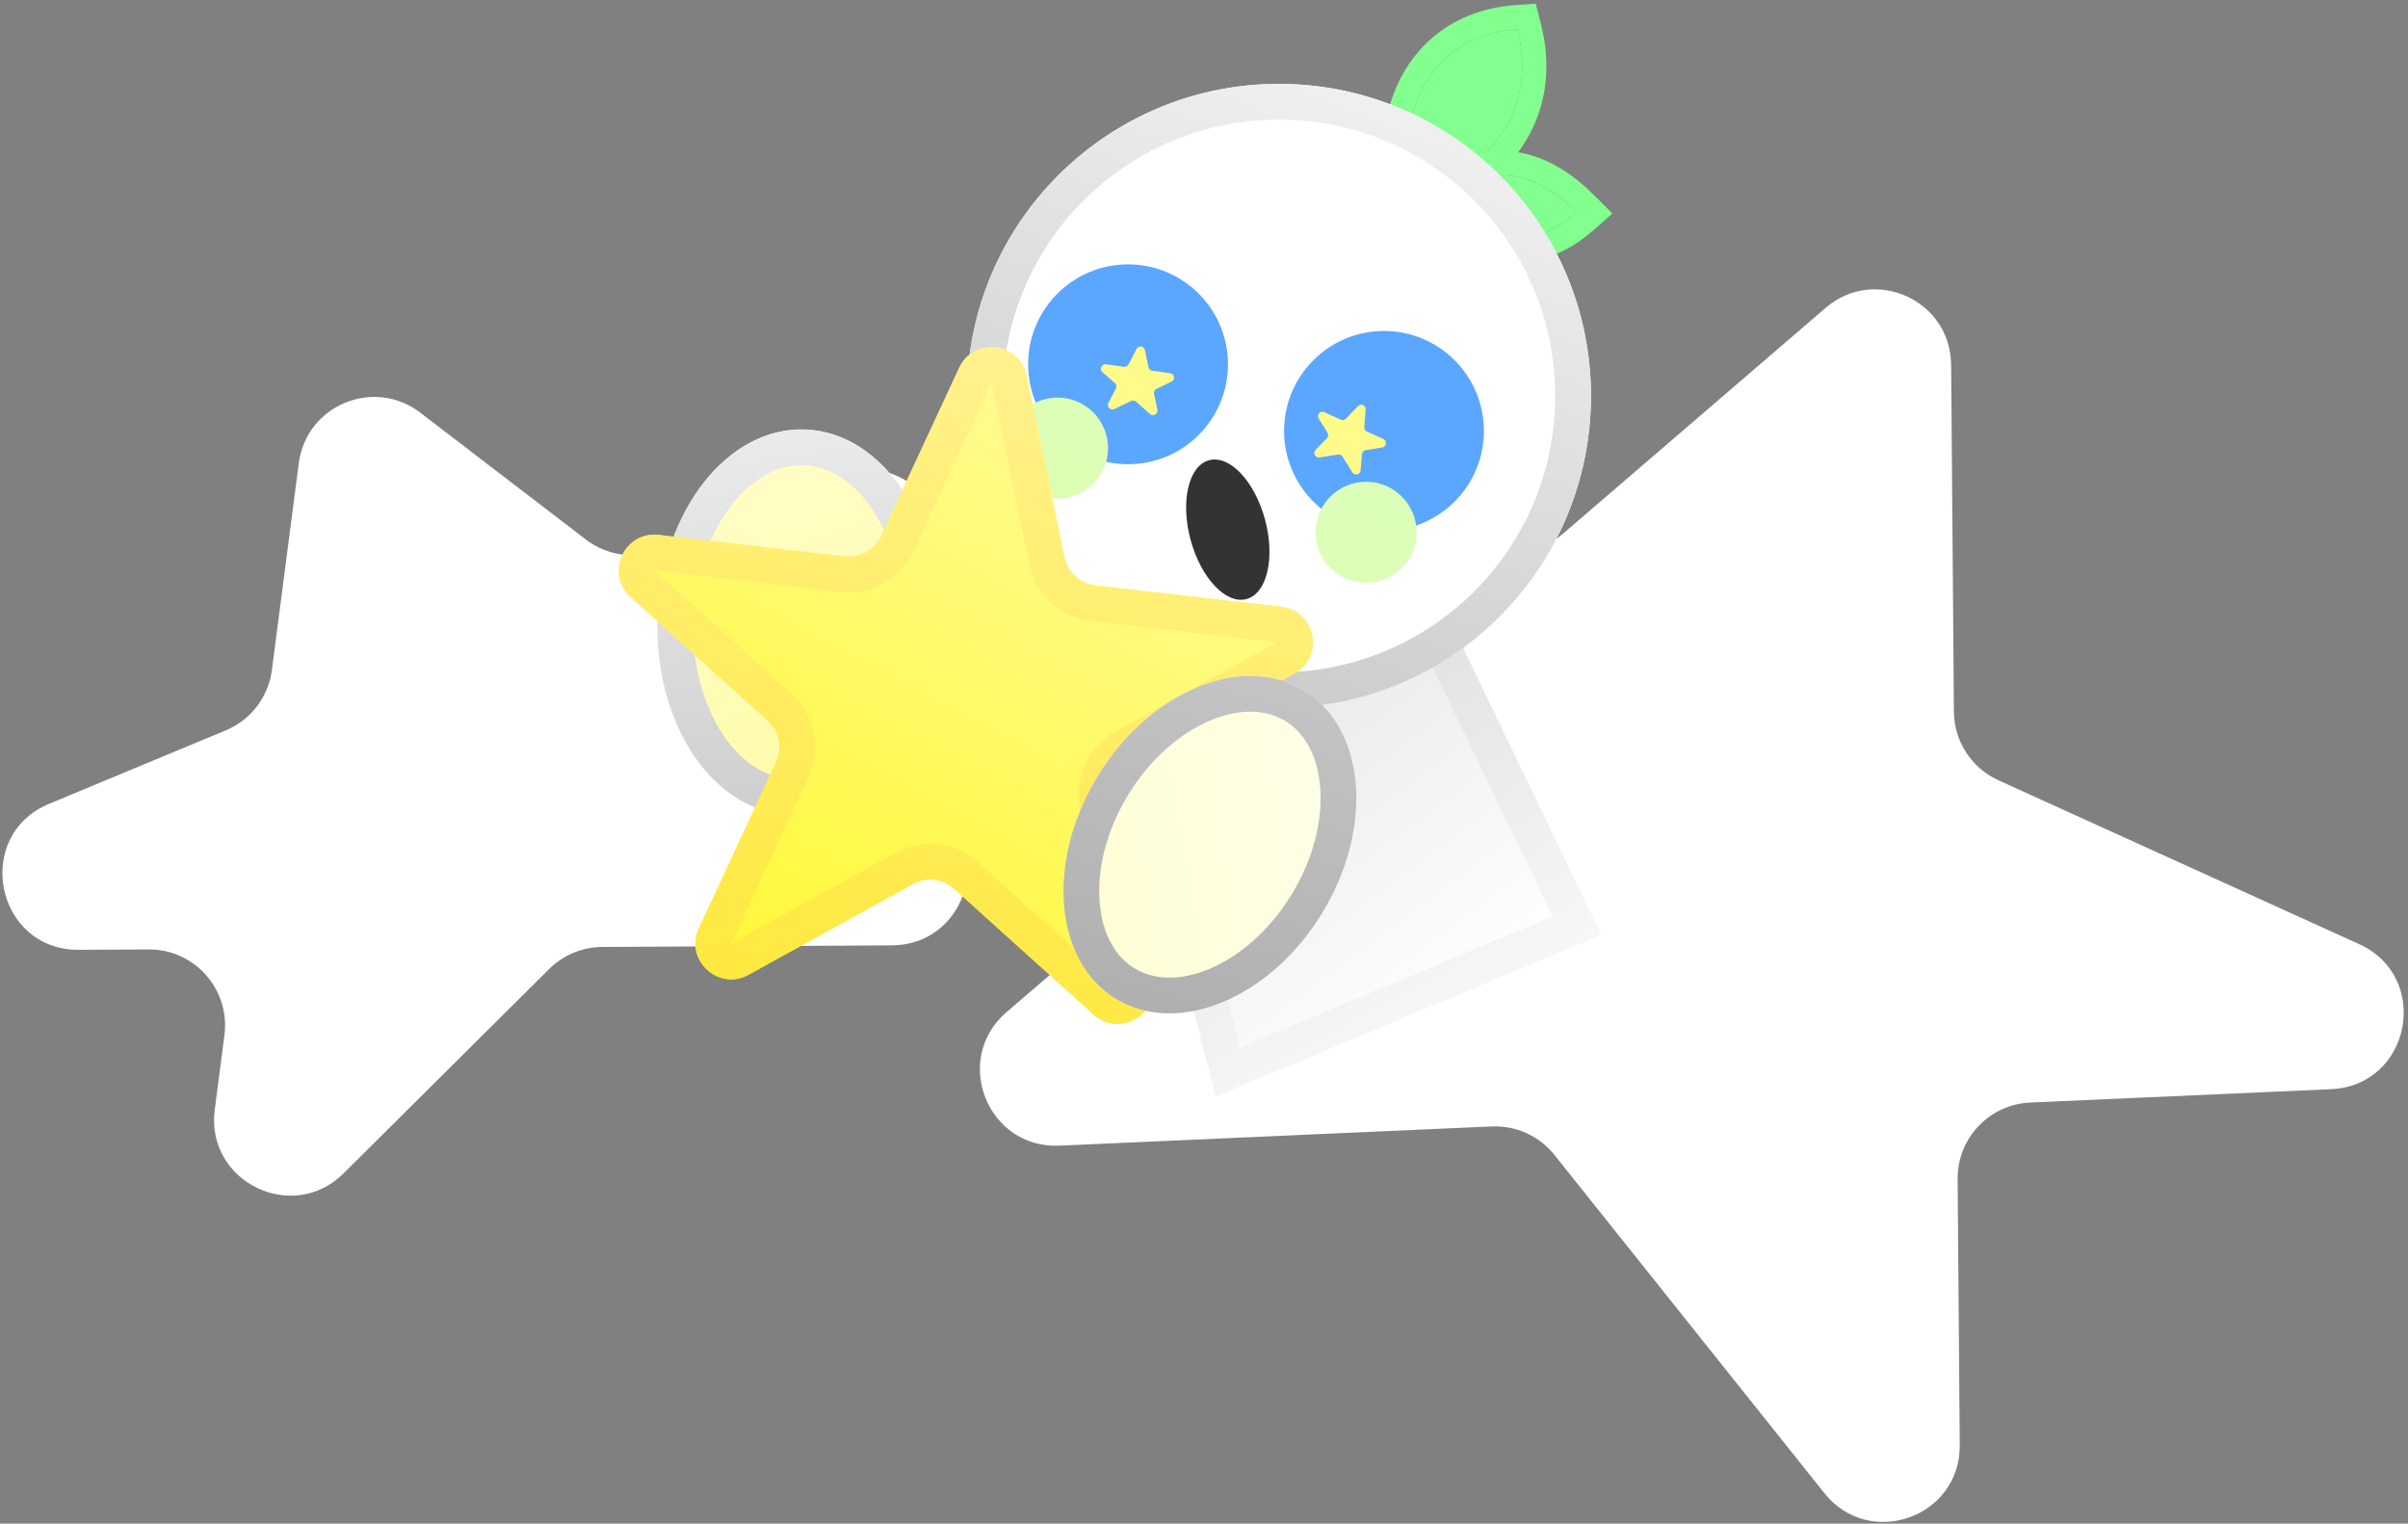 <svg width="539" height="341" viewBox="0 0 539 341" fill="none" xmlns="http://www.w3.org/2000/svg">
<rect x="0" y="0" width="539" height="341" fill="#808080" stroke="none"/>
<path d="M317.5 43.061C311.543 31.995 316.578 8.226 339.62 6.545C345.258 28.55 327.919 40.235 317.5 43.061Z" fill="#83FF90"/>
<path d="M344.87 5.2C348.143 17.976 344.729 28.154 338.774 35.428C333.008 42.472 325.021 46.636 318.919 48.291L314.767 49.417L312.728 45.63C308.825 38.38 308.773 27.874 312.745 19.058C316.887 9.861 325.559 2.137 339.226 1.14L343.745 0.811L344.87 5.2ZM339.62 6.545C316.939 8.199 311.705 31.258 317.229 42.533L317.5 43.061C327.919 40.235 345.258 28.55 339.62 6.545Z" fill="url(#paint0_linear_191_139)"/>
<path d="M321.109 47.156C324.695 41.917 337.606 32.078 353.003 47.53C338.9 59.915 324.601 49.547 321.109 47.156Z" fill="#83FF90"/>
<path d="M356.578 51.602C348.021 59.117 339.059 59.84 331.849 58.163C324.956 56.56 319.733 52.782 318.047 51.628L313.575 48.567L316.637 44.095C319.043 40.581 324.267 35.811 331.507 34.282C339.205 32.656 348.08 34.912 356.842 43.705L360.915 47.794L356.578 51.602ZM353.003 47.53C337.847 32.319 325.1 41.616 321.284 46.907L321.109 47.156C324.601 49.547 338.9 59.915 353.003 47.53Z" fill="url(#paint1_linear_191_139)"/>
<path d="M408.655 68.894C419.63 59.46 436.622 67.178 436.737 81.65L437.356 159.287C437.409 165.906 441.298 171.892 447.325 174.63L528.057 211.301C544.331 218.693 539.637 242.97 521.781 243.763L454.435 246.753C445.296 247.159 438.116 254.724 438.189 263.872L438.664 323.447C438.793 339.593 418.452 346.807 408.379 334.188L347.945 258.482C344.553 254.234 339.335 251.863 333.905 252.105L237.131 256.402C221 257.118 213.05 237.053 225.294 226.527L270.472 187.689C277.409 181.725 278.382 171.341 272.675 164.192L230.618 111.507C219.468 97.538 234.662 78.031 250.935 85.423L331.668 122.095C337.694 124.832 344.762 123.823 349.781 119.508L408.655 68.894Z" fill="white"/>
<path d="M66.88 103.663C68.568 90.679 83.682 84.397 94.076 92.359L131.135 120.746C135.958 124.441 142.387 125.281 147.997 122.949L187.493 106.532C204.708 99.377 219.224 121.145 206.003 134.287L194.913 145.311C187.61 152.569 188.386 164.602 196.559 170.863L209.906 181.087C222.769 190.94 215.864 211.494 199.661 211.582L134.804 211.936C130.345 211.961 126.075 213.736 122.912 216.879L76.913 262.602C65.421 274.025 45.981 264.422 48.07 248.354L50.237 231.682C51.565 221.471 43.583 212.434 33.286 212.49L17.65 212.576C-0.992 212.678 -6.182 187.033 11.033 179.878L50.529 163.462C56.139 161.13 60.079 155.98 60.862 149.955L66.88 103.663Z" fill="white"/>
<path d="M352.979 207.155L317.606 133.667L246.6 130.578L274.841 239.936L352.979 207.155Z" fill="url(#paint2_linear_191_139)"/>
<path d="M320.172 129.776L358.409 209.215L272.124 245.413L241.376 126.347L320.172 129.776ZM277.558 234.458L347.548 205.096L315.04 137.559L251.823 134.809L277.558 234.458Z" fill="url(#paint3_linear_191_139)"/>
<path d="M356.018 92.272C354.001 130.793 321.138 160.385 282.617 158.368C244.095 156.35 214.503 123.487 216.52 84.966C218.538 46.445 251.401 16.852 289.922 18.87C328.444 20.887 358.036 53.75 356.018 92.272Z" fill="url(#paint4_linear_191_139)"/>
<path d="M348.03 91.853C349.816 57.744 323.613 28.645 289.504 26.859C255.395 25.073 226.296 51.276 224.51 85.385C222.723 119.494 248.926 148.593 283.035 150.379L282.617 158.368L281.715 158.315C243.934 155.856 214.978 123.698 216.479 85.868L216.52 84.966C218.538 46.445 251.401 16.852 289.922 18.87L290.823 18.923C328.904 21.401 358.02 54.051 356.018 92.272L355.966 93.172C353.488 131.253 320.837 160.369 282.617 158.368L283.035 150.379C317.144 152.165 346.243 125.962 348.03 91.853Z" fill="url(#paint5_linear_191_139)"/>
<path d="M209.945 140.533C208.975 164.351 194.147 183.088 176.825 182.383C159.502 181.678 146.246 161.798 147.215 137.98C148.184 114.162 163.013 95.425 180.335 96.13C197.657 96.835 210.914 116.715 209.945 140.533Z" fill="url(#paint6_linear_191_139)"/>
<path d="M201.951 140.207C202.374 129.804 199.666 120.586 195.343 114.103C191.014 107.611 185.483 104.346 180.01 104.123C174.536 103.901 168.758 106.706 163.916 112.824C159.08 118.934 155.632 127.902 155.208 138.305C154.785 148.708 157.493 157.928 161.816 164.411C166.145 170.902 171.676 174.168 177.15 174.39L176.825 182.383L176.016 182.336C159.092 181.056 146.261 161.426 147.215 137.98C148.184 114.162 163.013 95.425 180.335 96.13C197.657 96.835 210.914 116.715 209.945 140.533C208.975 164.351 194.147 183.088 176.825 182.383L177.15 174.39C182.624 174.613 188.402 171.808 193.244 165.69C198.079 159.579 201.528 150.611 201.951 140.207Z" fill="url(#paint7_linear_191_139)"/>
<path d="M332.153 96.441C332.153 108.793 322.139 118.807 309.787 118.807C297.435 118.807 287.421 108.793 287.421 96.441C287.421 84.088 297.435 74.075 309.787 74.075C322.139 74.075 332.153 84.088 332.153 96.441Z" fill="#5BA7FF"/>
<path d="M274.865 81.53C274.865 93.882 264.851 103.896 252.499 103.896C240.146 103.896 230.133 93.882 230.133 81.53C230.133 69.178 240.146 59.164 252.499 59.164C264.851 59.164 274.865 69.178 274.865 81.53Z" fill="#5BA7FF"/>
<path d="M283.162 116.292C285.472 124.871 283.613 132.831 279.009 134.07C274.405 135.31 268.801 129.36 266.491 120.78C264.181 112.201 266.04 104.241 270.644 103.001C275.248 101.762 280.852 107.712 283.162 116.292Z" fill="#333333"/>
<path d="M248.026 100.286C248.026 106.528 242.966 111.588 236.725 111.588C230.484 111.588 225.424 106.528 225.424 100.286C225.424 94.045 230.484 88.985 236.725 88.985C242.966 88.985 248.026 94.045 248.026 100.286Z" fill="url(#paint8_linear_191_139)"/>
<path d="M317.086 119.121C317.086 125.362 312.026 130.422 305.785 130.422C299.544 130.422 294.484 125.362 294.484 119.121C294.484 112.88 299.544 107.82 305.785 107.82C312.026 107.82 317.086 112.88 317.086 119.121Z" fill="url(#paint9_linear_191_139)"/>
<path d="M214.71 82.319C217.954 75.334 228.228 76.519 229.797 84.059L238.252 124.682C238.954 128.058 241.742 130.604 245.167 130.999L286.791 135.8C294.528 136.692 296.558 146.99 289.738 150.752L253.593 170.691C250.519 172.387 248.909 175.889 249.625 179.326L257.984 219.493C259.56 227.066 250.54 232.245 244.795 227.065L213.578 198.916C211.045 196.632 207.343 196.205 204.356 197.852L167.551 218.155C160.778 221.892 153.172 214.796 156.431 207.78L173.715 170.571C175.194 167.387 174.425 163.611 171.817 161.26L141.16 133.615C135.376 128.4 139.697 118.834 147.434 119.727L189.057 124.527C192.483 124.922 195.777 123.078 197.229 119.95L214.71 82.319Z" fill="url(#paint10_linear_191_139)"/>
<path d="M214.71 82.319C217.954 75.334 228.228 76.519 229.797 84.059L238.252 124.682C238.933 127.953 241.57 130.444 244.848 130.956L245.167 130.999L286.791 135.8C294.528 136.692 296.558 146.99 289.738 150.752L253.593 170.691C250.519 172.387 248.909 175.889 249.625 179.326L257.984 219.493C259.536 226.948 250.819 232.082 245.067 227.3L244.795 227.065L213.578 198.916C211.045 196.632 207.343 196.205 204.356 197.852L167.551 218.155L167.233 218.323C160.649 221.617 153.456 214.906 156.286 208.109L156.431 207.78L173.715 170.571C175.194 167.387 174.425 163.611 171.817 161.26L141.16 133.615C135.466 128.481 139.564 119.132 147.073 119.692L147.434 119.727L189.057 124.527L189.378 124.558C192.581 124.798 195.62 123.096 197.088 120.24L197.229 119.95L214.71 82.319ZM204.485 123.321C201.579 129.576 194.992 133.265 188.141 132.475L146.517 127.674L177.175 155.318C182.389 160.02 183.928 167.573 180.97 173.941L163.687 211.15L200.492 190.847C206.464 187.552 213.869 188.406 218.935 192.974L250.152 221.123L241.793 180.956C240.362 174.082 243.58 167.078 249.728 163.686L285.875 143.748L244.25 138.947C237.399 138.156 231.825 133.064 230.419 126.312L221.965 85.689L204.485 123.321Z" fill="url(#paint11_linear_191_139)"/>
<path d="M295.935 204.378C284.303 223.428 263.627 232.005 249.756 223.534C235.884 215.064 234.069 192.754 245.702 173.704C257.335 154.654 278.01 146.077 291.881 154.548C305.753 163.018 307.568 185.328 295.935 204.378Z" fill="url(#paint12_linear_191_139)"/>
<path d="M289.107 200.209C294.136 191.972 296.081 183.301 295.499 176.144C294.916 168.978 291.929 163.95 287.712 161.375C283.495 158.8 277.658 158.441 271.017 161.195C264.385 163.947 257.559 169.637 252.53 177.874C247.5 186.11 245.556 194.781 246.139 201.938C246.722 209.104 249.709 214.131 253.925 216.706L249.756 223.534C236.101 215.196 234.129 193.448 245.167 174.6L245.702 173.704C257.335 154.654 278.01 146.077 291.881 154.548C305.753 163.018 307.568 185.328 295.935 204.378L295.384 205.263C283.658 223.692 263.411 231.872 249.756 223.534L253.925 216.706C258.142 219.281 263.979 219.642 270.62 216.887C277.252 214.136 284.077 208.445 289.107 200.209Z" fill="url(#paint13_linear_191_139)"/>
<path d="M254.41 78.084C254.845 77.251 256.084 77.422 256.276 78.342L257.076 82.182C257.162 82.595 257.499 82.91 257.918 82.968L261.932 83.525C262.914 83.661 263.121 84.989 262.226 85.417L258.863 87.026C258.448 87.225 258.222 87.681 258.316 88.132L259.059 91.698C259.255 92.639 258.141 93.287 257.42 92.653L254.281 89.891C253.98 89.627 253.551 89.567 253.189 89.74L249.418 91.544C248.552 91.959 247.656 91.031 248.1 90.179L249.785 86.95C249.998 86.541 249.905 86.041 249.559 85.737L246.76 83.274C246.016 82.619 246.576 81.397 247.558 81.533L251.572 82.089C251.991 82.147 252.401 81.936 252.596 81.561L254.41 78.084Z" fill="#FFFB8B"/>
<path d="M303.982 90.894C304.636 90.219 305.775 90.738 305.697 91.674L305.368 95.582C305.333 96.003 305.566 96.401 305.951 96.576L309.64 98.254C310.542 98.665 310.361 99.997 309.382 100.152L305.7 100.735C305.245 100.807 304.898 101.18 304.86 101.639L304.555 105.269C304.474 106.226 303.221 106.53 302.711 105.716L300.491 102.174C300.278 101.835 299.883 101.655 299.487 101.718L295.358 102.371C294.409 102.521 293.815 101.377 294.484 100.687L297.02 98.072C297.341 97.742 297.394 97.235 297.15 96.845L295.17 93.686C294.643 92.846 295.528 91.835 296.431 92.245L300.12 93.923C300.505 94.098 300.958 94.013 301.252 93.709L303.982 90.894Z" fill="#FFFB8B"/>
<defs>
<linearGradient id="paint0_linear_191_139" x1="-183.165" y1="3.731" x2="397.34" y2="1726.47" gradientUnits="userSpaceOnUse">
<stop offset="0.101" stop-color="#83FF90"/>
<stop offset="0.617" stop-color="#437D49"/>
</linearGradient>
<linearGradient id="paint1_linear_191_139" x1="1568.63" y1="-605.059" x2="893.39" y2="1340.27" gradientUnits="userSpaceOnUse">
<stop offset="0.506" stop-color="#83FF90"/>
<stop offset="0.846" stop-color="#45814B"/>
<stop offset="1" stop-color="#437D49"/>
</linearGradient>
<linearGradient id="paint2_linear_191_139" x1="652.503" y1="243.097" x2="290.628" y2="-242.47" gradientUnits="userSpaceOnUse">
<stop offset="0.342" stop-color="white"/>
<stop offset="1" stop-color="#999999"/>
</linearGradient>
<linearGradient id="paint3_linear_191_139" x1="549.112" y1="307.499" x2="304.572" y2="-147.072" gradientUnits="userSpaceOnUse">
<stop offset="0.288" stop-color="white"/>
<stop offset="1" stop-color="#999999"/>
</linearGradient>
<linearGradient id="paint4_linear_191_139" x1="388.623" y1="23.39" x2="256.842" y2="350.095" gradientUnits="userSpaceOnUse">
<stop offset="0.649" stop-color="white"/>
<stop offset="1" stop-color="#FFFB8B"/>
</linearGradient>
<linearGradient id="paint5_linear_191_139" x1="401.726" y1="-0.94" x2="259.808" y2="350.896" gradientUnits="userSpaceOnUse">
<stop stop-color="white"/>
<stop offset="1" stop-color="#999999"/>
</linearGradient>
<linearGradient id="paint6_linear_191_139" x1="384.335" y1="202.389" x2="291.707" y2="-94.097" gradientUnits="userSpaceOnUse">
<stop stop-color="#FFFB8B"/>
<stop offset="1" stop-color="white"/>
</linearGradient>
<linearGradient id="paint7_linear_191_139" x1="380.337" y1="309.126" x2="333.741" y2="10.35" gradientUnits="userSpaceOnUse">
<stop stop-color="#999999"/>
<stop offset="1" stop-color="white"/>
</linearGradient>
<linearGradient id="paint8_linear_191_139" x1="392.456" y1="0.811" x2="224.706" y2="376.722" gradientUnits="userSpaceOnUse">
<stop stop-color="#C9FFCF"/>
<stop offset="1" stop-color="#FFFB8B"/>
</linearGradient>
<linearGradient id="paint9_linear_191_139" x1="392.456" y1="0.811" x2="224.706" y2="376.722" gradientUnits="userSpaceOnUse">
<stop stop-color="#C9FFCF"/>
<stop offset="1" stop-color="#FFFB8B"/>
</linearGradient>
<linearGradient id="paint10_linear_191_139" x1="425.457" y1="50.258" x2="255.014" y2="369.562" gradientUnits="userSpaceOnUse">
<stop stop-color="#FFFEDB"/>
<stop offset="1" stop-color="#FFF600"/>
</linearGradient>
<linearGradient id="paint11_linear_191_139" x1="125.349" y1="332.173" x2="220.288" y2="-44.025" gradientUnits="userSpaceOnUse">
<stop stop-color="#FFE100"/>
<stop offset="1" stop-color="#FFF9CB"/>
</linearGradient>
<linearGradient id="paint12_linear_191_139" x1="530.022" y1="122.563" x2="-2.526" y2="213.781" gradientUnits="userSpaceOnUse">
<stop offset="0.296" stop-color="white"/>
<stop offset="1" stop-color="#FFFB8B"/>
</linearGradient>
<linearGradient id="paint13_linear_191_139" x1="117.126" y1="273.416" x2="229.58" y2="-100.768" gradientUnits="userSpaceOnUse">
<stop stop-color="#999999"/>
<stop offset="1" stop-color="white"/>
</linearGradient>
</defs>
</svg>

